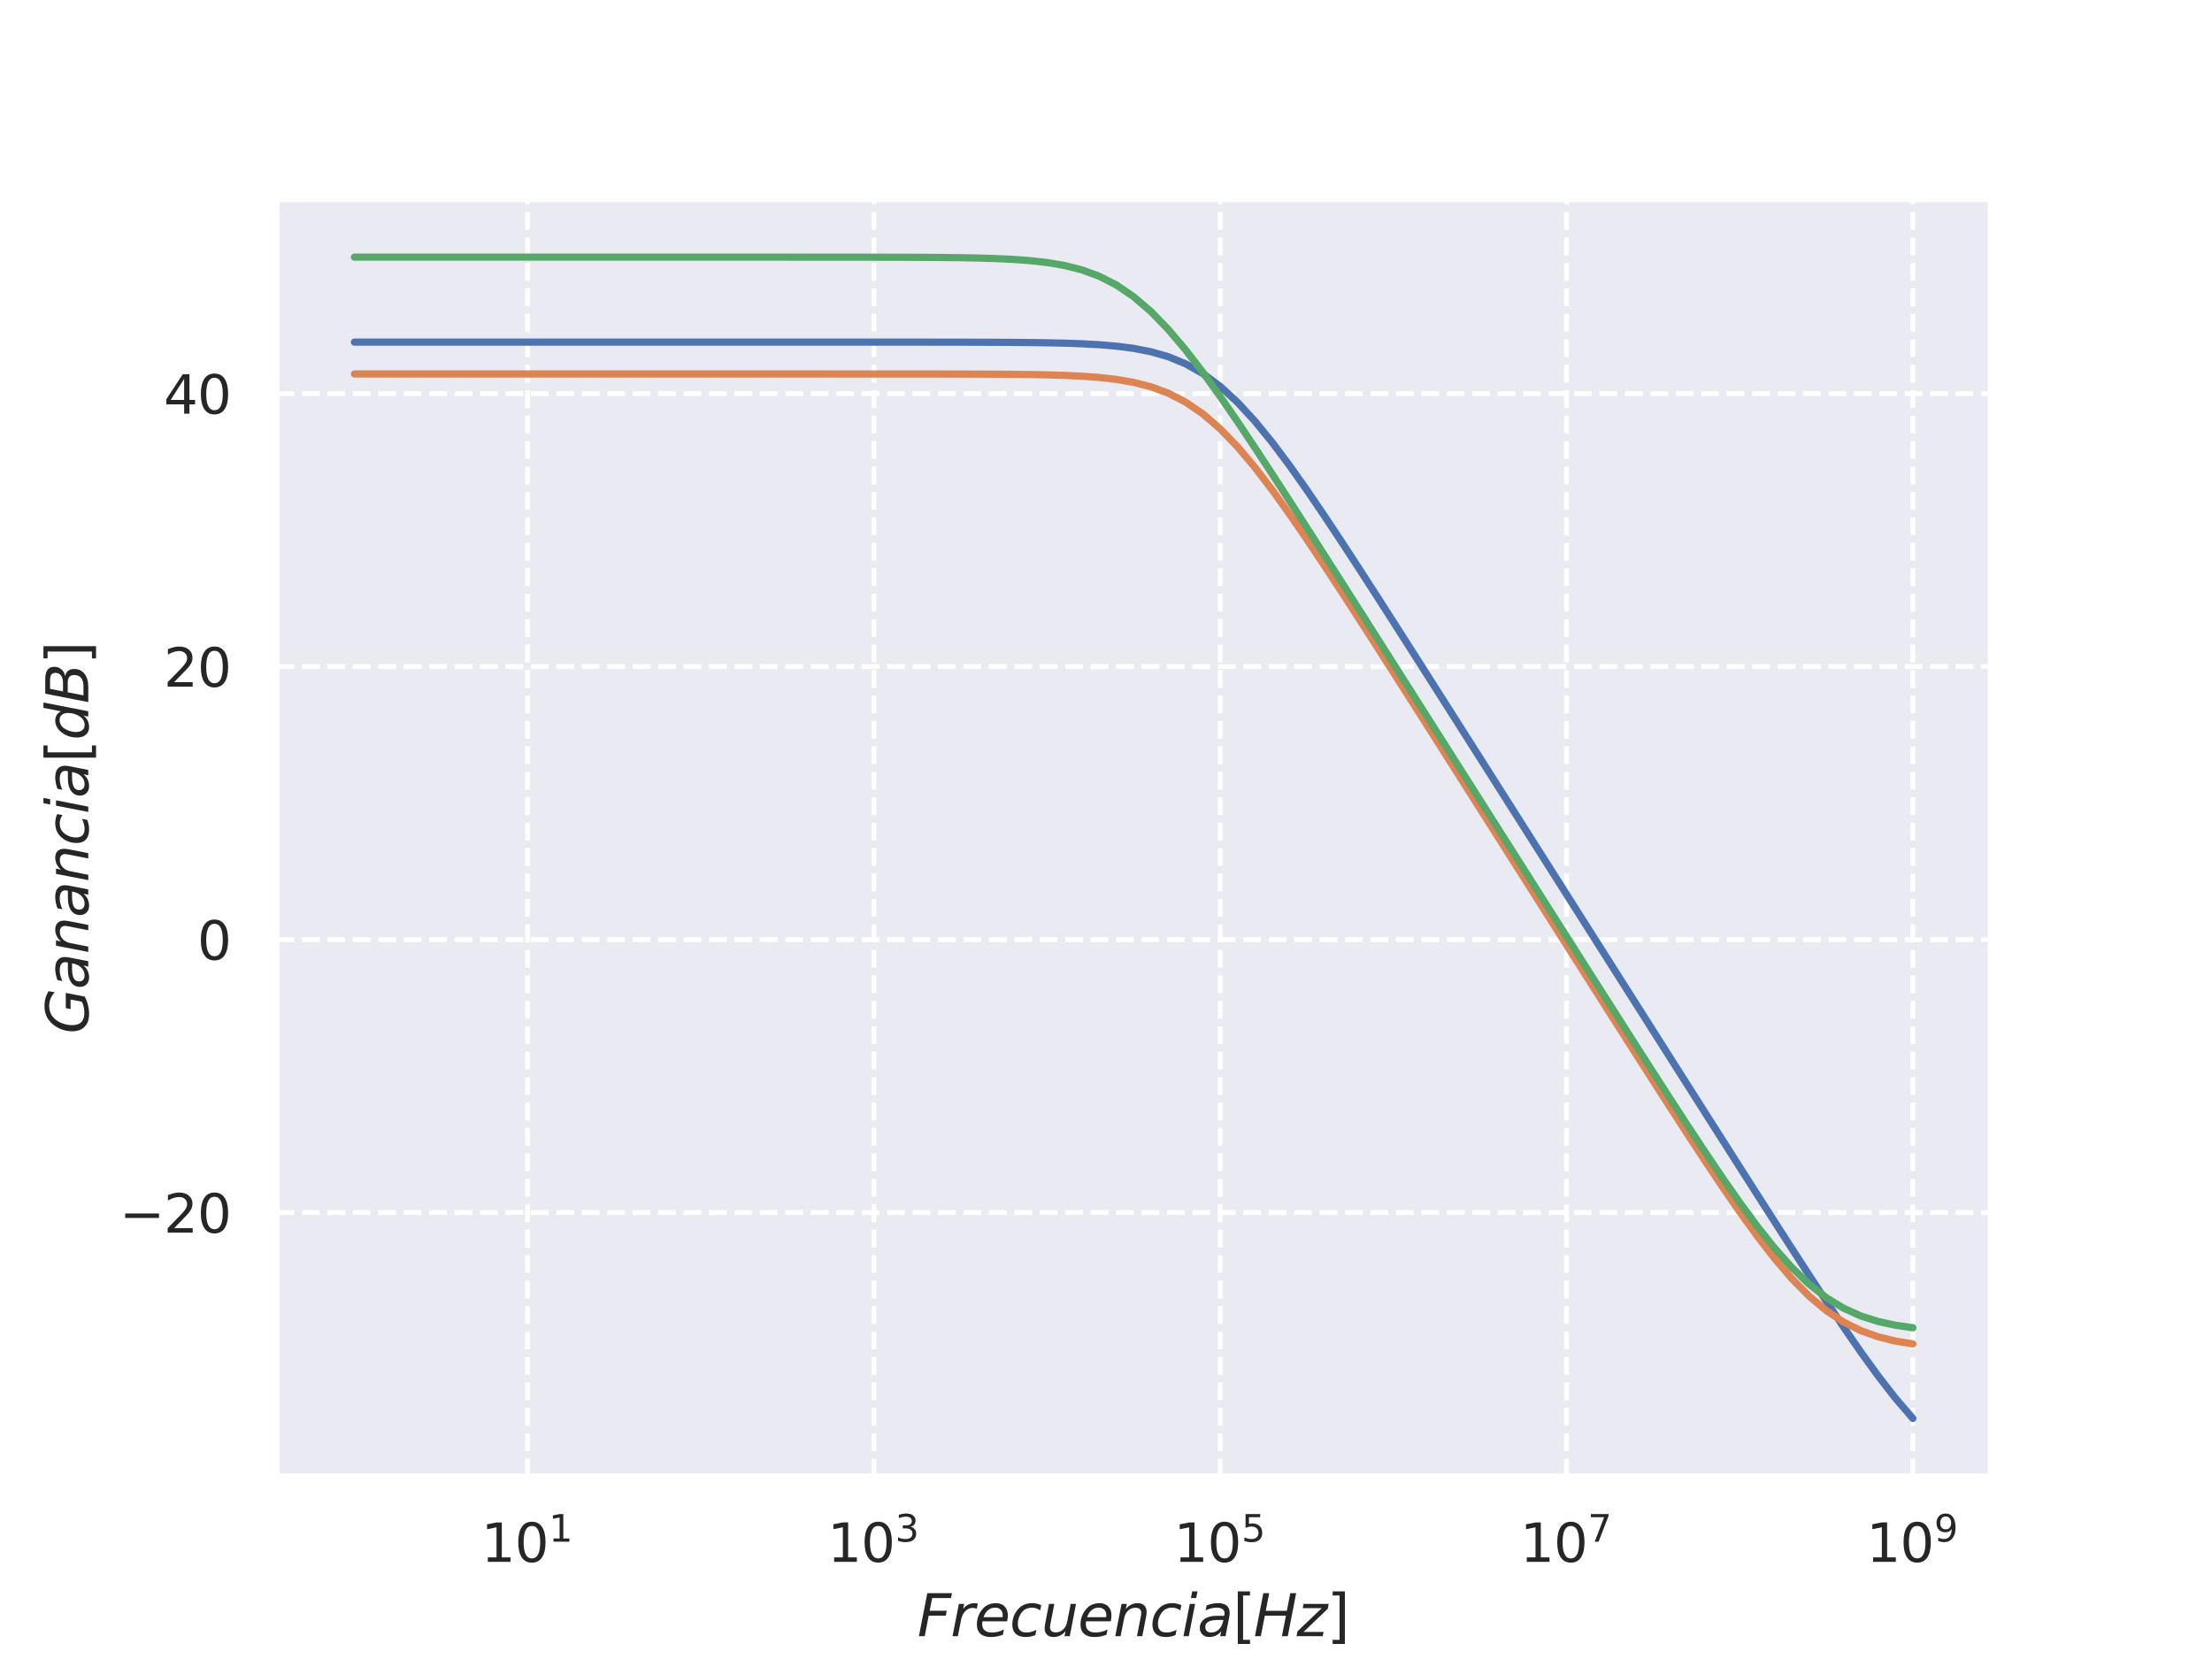 <?xml version="1.0" encoding="utf-8" standalone="no"?>
<!DOCTYPE svg PUBLIC "-//W3C//DTD SVG 1.1//EN"
  "http://www.w3.org/Graphics/SVG/1.1/DTD/svg11.dtd">
<svg xmlns:xlink="http://www.w3.org/1999/xlink" width="460.8pt" height="345.6pt" viewBox="0 0 460.8 345.6" xmlns="http://www.w3.org/2000/svg" version="1.1">
 <defs>
  <style type="text/css">*{stroke-linejoin: round; stroke-linecap: butt}</style>
 </defs>
 <g id="figure_1">
  <g id="patch_1">
   <path d="M 0 345.6 
L 460.8 345.6 
L 460.8 0 
L 0 0 
z
" style="fill: #ffffff"/>
  </g>
  <g id="axes_1">
   <g id="patch_2">
    <path d="M 57.6 307.584 
L 414.72 307.584 
L 414.72 41.472 
L 57.6 41.472 
z
" style="fill: #eaeaf2"/>
   </g>
   <g id="matplotlib.axis_1">
    <g id="xtick_1">
     <g id="line2d_1">
      <path d="M 109.905 307.584 
L 109.905 41.472 
" clip-path="url(#p73a6bbf365)" style="fill: none; stroke-dasharray: 3.7,1.6; stroke-dashoffset: 0; stroke: #ffffff"/>
     </g>
     <g id="text_1">
      <!-- $\mathdefault{10^{1}}$ -->
      <g style="fill: #262626" transform="translate(100.225 325.442) scale(0.11 -0.11)">
       <defs>
        <path id="DejaVuSans-31" d="M 794 531 
L 1825 531 
L 1825 4091 
L 703 3866 
L 703 4441 
L 1819 4666 
L 2450 4666 
L 2450 531 
L 3481 531 
L 3481 0 
L 794 0 
L 794 531 
z
" transform="scale(0.016)"/>
        <path id="DejaVuSans-30" d="M 2034 4250 
Q 1547 4250 1301 3770 
Q 1056 3291 1056 2328 
Q 1056 1369 1301 889 
Q 1547 409 2034 409 
Q 2525 409 2770 889 
Q 3016 1369 3016 2328 
Q 3016 3291 2770 3770 
Q 2525 4250 2034 4250 
z
M 2034 4750 
Q 2819 4750 3233 4129 
Q 3647 3509 3647 2328 
Q 3647 1150 3233 529 
Q 2819 -91 2034 -91 
Q 1250 -91 836 529 
Q 422 1150 422 2328 
Q 422 3509 836 4129 
Q 1250 4750 2034 4750 
z
" transform="scale(0.016)"/>
       </defs>
       <use xlink:href="#DejaVuSans-31" transform="translate(0 0.684)"/>
       <use xlink:href="#DejaVuSans-30" transform="translate(63.623 0.684)"/>
       <use xlink:href="#DejaVuSans-31" transform="translate(128.203 38.966) scale(0.7)"/>
      </g>
     </g>
    </g>
    <g id="xtick_2">
     <g id="line2d_2">
      <path d="M 182.051 307.584 
L 182.051 41.472 
" clip-path="url(#p73a6bbf365)" style="fill: none; stroke-dasharray: 3.7,1.6; stroke-dashoffset: 0; stroke: #ffffff"/>
     </g>
     <g id="text_2">
      <!-- $\mathdefault{10^{3}}$ -->
      <g style="fill: #262626" transform="translate(172.371 325.442) scale(0.11 -0.11)">
       <defs>
        <path id="DejaVuSans-33" d="M 2597 2516 
Q 3050 2419 3304 2112 
Q 3559 1806 3559 1356 
Q 3559 666 3084 287 
Q 2609 -91 1734 -91 
Q 1441 -91 1130 -33 
Q 819 25 488 141 
L 488 750 
Q 750 597 1062 519 
Q 1375 441 1716 441 
Q 2309 441 2620 675 
Q 2931 909 2931 1356 
Q 2931 1769 2642 2001 
Q 2353 2234 1838 2234 
L 1294 2234 
L 1294 2753 
L 1863 2753 
Q 2328 2753 2575 2939 
Q 2822 3125 2822 3475 
Q 2822 3834 2567 4026 
Q 2313 4219 1838 4219 
Q 1578 4219 1281 4162 
Q 984 4106 628 3988 
L 628 4550 
Q 988 4650 1302 4700 
Q 1616 4750 1894 4750 
Q 2613 4750 3031 4423 
Q 3450 4097 3450 3541 
Q 3450 3153 3228 2886 
Q 3006 2619 2597 2516 
z
" transform="scale(0.016)"/>
       </defs>
       <use xlink:href="#DejaVuSans-31" transform="translate(0 0.766)"/>
       <use xlink:href="#DejaVuSans-30" transform="translate(63.623 0.766)"/>
       <use xlink:href="#DejaVuSans-33" transform="translate(128.203 39.047) scale(0.7)"/>
      </g>
     </g>
    </g>
    <g id="xtick_3">
     <g id="line2d_3">
      <path d="M 254.196 307.584 
L 254.196 41.472 
" clip-path="url(#p73a6bbf365)" style="fill: none; stroke-dasharray: 3.7,1.6; stroke-dashoffset: 0; stroke: #ffffff"/>
     </g>
     <g id="text_3">
      <!-- $\mathdefault{10^{5}}$ -->
      <g style="fill: #262626" transform="translate(244.516 325.442) scale(0.11 -0.11)">
       <defs>
        <path id="DejaVuSans-35" d="M 691 4666 
L 3169 4666 
L 3169 4134 
L 1269 4134 
L 1269 2991 
Q 1406 3038 1543 3061 
Q 1681 3084 1819 3084 
Q 2600 3084 3056 2656 
Q 3513 2228 3513 1497 
Q 3513 744 3044 326 
Q 2575 -91 1722 -91 
Q 1428 -91 1123 -41 
Q 819 9 494 109 
L 494 744 
Q 775 591 1075 516 
Q 1375 441 1709 441 
Q 2250 441 2565 725 
Q 2881 1009 2881 1497 
Q 2881 1984 2565 2268 
Q 2250 2553 1709 2553 
Q 1456 2553 1204 2497 
Q 953 2441 691 2322 
L 691 4666 
z
" transform="scale(0.016)"/>
       </defs>
       <use xlink:href="#DejaVuSans-31" transform="translate(0 0.684)"/>
       <use xlink:href="#DejaVuSans-30" transform="translate(63.623 0.684)"/>
       <use xlink:href="#DejaVuSans-35" transform="translate(128.203 38.966) scale(0.7)"/>
      </g>
     </g>
    </g>
    <g id="xtick_4">
     <g id="line2d_4">
      <path d="M 326.342 307.584 
L 326.342 41.472 
" clip-path="url(#p73a6bbf365)" style="fill: none; stroke-dasharray: 3.7,1.6; stroke-dashoffset: 0; stroke: #ffffff"/>
     </g>
     <g id="text_4">
      <!-- $\mathdefault{10^{7}}$ -->
      <g style="fill: #262626" transform="translate(316.662 325.442) scale(0.11 -0.11)">
       <defs>
        <path id="DejaVuSans-37" d="M 525 4666 
L 3525 4666 
L 3525 4397 
L 1831 0 
L 1172 0 
L 2766 4134 
L 525 4134 
L 525 4666 
z
" transform="scale(0.016)"/>
       </defs>
       <use xlink:href="#DejaVuSans-31" transform="translate(0 0.684)"/>
       <use xlink:href="#DejaVuSans-30" transform="translate(63.623 0.684)"/>
       <use xlink:href="#DejaVuSans-37" transform="translate(128.203 38.966) scale(0.7)"/>
      </g>
     </g>
    </g>
    <g id="xtick_5">
     <g id="line2d_5">
      <path d="M 398.487 307.584 
L 398.487 41.472 
" clip-path="url(#p73a6bbf365)" style="fill: none; stroke-dasharray: 3.7,1.6; stroke-dashoffset: 0; stroke: #ffffff"/>
     </g>
     <g id="text_5">
      <!-- $\mathdefault{10^{9}}$ -->
      <g style="fill: #262626" transform="translate(388.807 325.442) scale(0.11 -0.11)">
       <defs>
        <path id="DejaVuSans-39" d="M 703 97 
L 703 672 
Q 941 559 1184 500 
Q 1428 441 1663 441 
Q 2288 441 2617 861 
Q 2947 1281 2994 2138 
Q 2813 1869 2534 1725 
Q 2256 1581 1919 1581 
Q 1219 1581 811 2004 
Q 403 2428 403 3163 
Q 403 3881 828 4315 
Q 1253 4750 1959 4750 
Q 2769 4750 3195 4129 
Q 3622 3509 3622 2328 
Q 3622 1225 3098 567 
Q 2575 -91 1691 -91 
Q 1453 -91 1209 -44 
Q 966 3 703 97 
z
M 1959 2075 
Q 2384 2075 2632 2365 
Q 2881 2656 2881 3163 
Q 2881 3666 2632 3958 
Q 2384 4250 1959 4250 
Q 1534 4250 1286 3958 
Q 1038 3666 1038 3163 
Q 1038 2656 1286 2365 
Q 1534 2075 1959 2075 
z
" transform="scale(0.016)"/>
       </defs>
       <use xlink:href="#DejaVuSans-31" transform="translate(0 0.766)"/>
       <use xlink:href="#DejaVuSans-30" transform="translate(63.623 0.766)"/>
       <use xlink:href="#DejaVuSans-39" transform="translate(128.203 39.047) scale(0.7)"/>
      </g>
     </g>
    </g>
    <g id="text_6">
     <!-- $Frecuencia [Hz]$ -->
     <g style="fill: #262626" transform="translate(191.1 340.848) scale(0.12 -0.12)">
      <defs>
       <path id="DejaVuSans-Oblique-46" d="M 1081 4666 
L 3756 4666 
L 3653 4134 
L 1606 4134 
L 1338 2759 
L 3188 2759 
L 3084 2228 
L 1234 2228 
L 800 0 
L 172 0 
L 1081 4666 
z
" transform="scale(0.016)"/>
       <path id="DejaVuSans-Oblique-72" d="M 2853 2969 
Q 2766 3016 2653 3041 
Q 2541 3066 2413 3066 
Q 1953 3066 1609 2717 
Q 1266 2369 1153 1784 
L 800 0 
L 225 0 
L 909 3500 
L 1484 3500 
L 1375 2956 
Q 1603 3259 1920 3421 
Q 2238 3584 2597 3584 
Q 2691 3584 2781 3573 
Q 2872 3563 2963 3538 
L 2853 2969 
z
" transform="scale(0.016)"/>
       <path id="DejaVuSans-Oblique-65" d="M 3078 2063 
Q 3088 2113 3092 2166 
Q 3097 2219 3097 2272 
Q 3097 2653 2873 2875 
Q 2650 3097 2266 3097 
Q 1838 3097 1509 2826 
Q 1181 2556 1013 2059 
L 3078 2063 
z
M 3578 1613 
L 903 1613 
Q 884 1494 878 1425 
Q 872 1356 872 1306 
Q 872 872 1139 634 
Q 1406 397 1894 397 
Q 2269 397 2603 481 
Q 2938 566 3225 728 
L 3116 159 
Q 2806 34 2476 -28 
Q 2147 -91 1806 -91 
Q 1078 -91 686 257 
Q 294 606 294 1247 
Q 294 1794 489 2264 
Q 684 2734 1063 3103 
Q 1306 3334 1642 3459 
Q 1978 3584 2356 3584 
Q 2950 3584 3301 3228 
Q 3653 2872 3653 2272 
Q 3653 2128 3634 1964 
Q 3616 1800 3578 1613 
z
" transform="scale(0.016)"/>
       <path id="DejaVuSans-Oblique-63" d="M 3431 3366 
L 3316 2797 
Q 3109 2947 2876 3022 
Q 2644 3097 2394 3097 
Q 2119 3097 1870 3000 
Q 1622 2903 1453 2725 
Q 1184 2453 1037 2087 
Q 891 1722 891 1331 
Q 891 859 1127 628 
Q 1363 397 1844 397 
Q 2081 397 2348 469 
Q 2616 541 2906 684 
L 2797 116 
Q 2547 13 2283 -39 
Q 2019 -91 1741 -91 
Q 1044 -91 669 257 
Q 294 606 294 1253 
Q 294 1797 489 2255 
Q 684 2713 1069 3078 
Q 1331 3328 1684 3456 
Q 2038 3584 2456 3584 
Q 2700 3584 2940 3529 
Q 3181 3475 3431 3366 
z
" transform="scale(0.016)"/>
       <path id="DejaVuSans-Oblique-75" d="M 428 1388 
L 838 3500 
L 1416 3500 
L 1006 1409 
Q 975 1256 961 1147 
Q 947 1038 947 966 
Q 947 700 1109 554 
Q 1272 409 1569 409 
Q 2031 409 2368 721 
Q 2706 1034 2809 1563 
L 3194 3500 
L 3769 3500 
L 3091 0 
L 2516 0 
L 2631 550 
Q 2388 244 2052 76 
Q 1716 -91 1338 -91 
Q 878 -91 622 161 
Q 366 413 366 863 
Q 366 956 381 1097 
Q 397 1238 428 1388 
z
" transform="scale(0.016)"/>
       <path id="DejaVuSans-Oblique-6e" d="M 3566 2113 
L 3156 0 
L 2578 0 
L 2988 2091 
Q 3016 2238 3031 2350 
Q 3047 2463 3047 2528 
Q 3047 2791 2881 2937 
Q 2716 3084 2419 3084 
Q 1956 3084 1622 2776 
Q 1288 2469 1184 1941 
L 800 0 
L 225 0 
L 903 3500 
L 1478 3500 
L 1363 2950 
Q 1603 3253 1940 3418 
Q 2278 3584 2650 3584 
Q 3113 3584 3367 3334 
Q 3622 3084 3622 2631 
Q 3622 2519 3608 2391 
Q 3594 2263 3566 2113 
z
" transform="scale(0.016)"/>
       <path id="DejaVuSans-Oblique-69" d="M 1172 4863 
L 1747 4863 
L 1606 4134 
L 1031 4134 
L 1172 4863 
z
M 909 3500 
L 1484 3500 
L 800 0 
L 225 0 
L 909 3500 
z
" transform="scale(0.016)"/>
       <path id="DejaVuSans-Oblique-61" d="M 3438 1997 
L 3047 0 
L 2472 0 
L 2578 531 
Q 2325 219 2001 64 
Q 1678 -91 1281 -91 
Q 834 -91 548 182 
Q 263 456 263 884 
Q 263 1497 752 1853 
Q 1241 2209 2100 2209 
L 2900 2209 
L 2931 2363 
Q 2938 2388 2941 2417 
Q 2944 2447 2944 2509 
Q 2944 2788 2717 2942 
Q 2491 3097 2081 3097 
Q 1800 3097 1504 3025 
Q 1209 2953 897 2809 
L 997 3341 
Q 1322 3463 1633 3523 
Q 1944 3584 2234 3584 
Q 2853 3584 3176 3315 
Q 3500 3047 3500 2534 
Q 3500 2431 3484 2292 
Q 3469 2153 3438 1997 
z
M 2816 1759 
L 2241 1759 
Q 1534 1759 1195 1570 
Q 856 1381 856 984 
Q 856 709 1029 553 
Q 1203 397 1509 397 
Q 1978 397 2328 733 
Q 2678 1069 2791 1631 
L 2816 1759 
z
" transform="scale(0.016)"/>
       <path id="DejaVuSans-5b" d="M 550 4863 
L 1875 4863 
L 1875 4416 
L 1125 4416 
L 1125 -397 
L 1875 -397 
L 1875 -844 
L 550 -844 
L 550 4863 
z
" transform="scale(0.016)"/>
       <path id="DejaVuSans-Oblique-48" d="M 1081 4666 
L 1716 4666 
L 1344 2753 
L 3634 2753 
L 4006 4666 
L 4641 4666 
L 3731 0 
L 3097 0 
L 3531 2222 
L 1241 2222 
L 806 0 
L 172 0 
L 1081 4666 
z
" transform="scale(0.016)"/>
       <path id="DejaVuSans-Oblique-7a" d="M 744 3500 
L 3475 3500 
L 3372 2975 
L 738 459 
L 2913 459 
L 2822 0 
L -19 0 
L 84 525 
L 2719 3041 
L 653 3041 
L 744 3500 
z
" transform="scale(0.016)"/>
       <path id="DejaVuSans-5d" d="M 1947 4863 
L 1947 -844 
L 622 -844 
L 622 -397 
L 1369 -397 
L 1369 4416 
L 622 4416 
L 622 4863 
L 1947 4863 
z
" transform="scale(0.016)"/>
      </defs>
      <use xlink:href="#DejaVuSans-Oblique-46" transform="translate(0 0.016)"/>
      <use xlink:href="#DejaVuSans-Oblique-72" transform="translate(57.52 0.016)"/>
      <use xlink:href="#DejaVuSans-Oblique-65" transform="translate(98.633 0.016)"/>
      <use xlink:href="#DejaVuSans-Oblique-63" transform="translate(160.156 0.016)"/>
      <use xlink:href="#DejaVuSans-Oblique-75" transform="translate(215.137 0.016)"/>
      <use xlink:href="#DejaVuSans-Oblique-65" transform="translate(278.516 0.016)"/>
      <use xlink:href="#DejaVuSans-Oblique-6e" transform="translate(340.039 0.016)"/>
      <use xlink:href="#DejaVuSans-Oblique-63" transform="translate(403.418 0.016)"/>
      <use xlink:href="#DejaVuSans-Oblique-69" transform="translate(458.398 0.016)"/>
      <use xlink:href="#DejaVuSans-Oblique-61" transform="translate(486.182 0.016)"/>
      <use xlink:href="#DejaVuSans-5b" transform="translate(547.461 0.016)"/>
      <use xlink:href="#DejaVuSans-Oblique-48" transform="translate(583.35 0.016)"/>
      <use xlink:href="#DejaVuSans-Oblique-7a" transform="translate(658.545 0.016)"/>
      <use xlink:href="#DejaVuSans-5d" transform="translate(711.035 0.016)"/>
     </g>
    </g>
   </g>
   <g id="matplotlib.axis_2">
    <g id="ytick_1">
     <g id="line2d_6">
      <path d="M 57.6 252.606 
L 414.72 252.606 
" clip-path="url(#p73a6bbf365)" style="fill: none; stroke-dasharray: 3.7,1.6; stroke-dashoffset: 0; stroke: #ffffff"/>
     </g>
     <g id="text_7">
      <!-- −20 -->
      <g style="fill: #262626" transform="translate(24.885 256.786) scale(0.11 -0.11)">
       <defs>
        <path id="DejaVuSans-2212" d="M 678 2272 
L 4684 2272 
L 4684 1741 
L 678 1741 
L 678 2272 
z
" transform="scale(0.016)"/>
        <path id="DejaVuSans-32" d="M 1228 531 
L 3431 531 
L 3431 0 
L 469 0 
L 469 531 
Q 828 903 1448 1529 
Q 2069 2156 2228 2338 
Q 2531 2678 2651 2914 
Q 2772 3150 2772 3378 
Q 2772 3750 2511 3984 
Q 2250 4219 1831 4219 
Q 1534 4219 1204 4116 
Q 875 4013 500 3803 
L 500 4441 
Q 881 4594 1212 4672 
Q 1544 4750 1819 4750 
Q 2544 4750 2975 4387 
Q 3406 4025 3406 3419 
Q 3406 3131 3298 2873 
Q 3191 2616 2906 2266 
Q 2828 2175 2409 1742 
Q 1991 1309 1228 531 
z
" transform="scale(0.016)"/>
       </defs>
       <use xlink:href="#DejaVuSans-2212"/>
       <use xlink:href="#DejaVuSans-32" transform="translate(83.789 0)"/>
       <use xlink:href="#DejaVuSans-30" transform="translate(147.412 0)"/>
      </g>
     </g>
    </g>
    <g id="ytick_2">
     <g id="line2d_7">
      <path d="M 57.6 195.737 
L 414.72 195.737 
" clip-path="url(#p73a6bbf365)" style="fill: none; stroke-dasharray: 3.7,1.6; stroke-dashoffset: 0; stroke: #ffffff"/>
     </g>
     <g id="text_8">
      <!-- 0 -->
      <g style="fill: #262626" transform="translate(41.101 199.916) scale(0.11 -0.11)">
       <use xlink:href="#DejaVuSans-30"/>
      </g>
     </g>
    </g>
    <g id="ytick_3">
     <g id="line2d_8">
      <path d="M 57.6 138.867 
L 414.72 138.867 
" clip-path="url(#p73a6bbf365)" style="fill: none; stroke-dasharray: 3.7,1.6; stroke-dashoffset: 0; stroke: #ffffff"/>
     </g>
     <g id="text_9">
      <!-- 20 -->
      <g style="fill: #262626" transform="translate(34.102 143.046) scale(0.11 -0.11)">
       <use xlink:href="#DejaVuSans-32"/>
       <use xlink:href="#DejaVuSans-30" transform="translate(63.623 0)"/>
      </g>
     </g>
    </g>
    <g id="ytick_4">
     <g id="line2d_9">
      <path d="M 57.6 81.997 
L 414.72 81.997 
" clip-path="url(#p73a6bbf365)" style="fill: none; stroke-dasharray: 3.7,1.6; stroke-dashoffset: 0; stroke: #ffffff"/>
     </g>
     <g id="text_10">
      <!-- 40 -->
      <g style="fill: #262626" transform="translate(34.102 86.176) scale(0.11 -0.11)">
       <defs>
        <path id="DejaVuSans-34" d="M 2419 4116 
L 825 1625 
L 2419 1625 
L 2419 4116 
z
M 2253 4666 
L 3047 4666 
L 3047 1625 
L 3713 1625 
L 3713 1100 
L 3047 1100 
L 3047 0 
L 2419 0 
L 2419 1100 
L 313 1100 
L 313 1709 
L 2253 4666 
z
" transform="scale(0.016)"/>
       </defs>
       <use xlink:href="#DejaVuSans-34"/>
       <use xlink:href="#DejaVuSans-30" transform="translate(63.623 0)"/>
      </g>
     </g>
    </g>
    <g id="text_11">
     <!-- $Ganancia [dB]$ -->
     <g style="fill: #262626" transform="translate(18.389 215.388) rotate(-90) scale(0.12 -0.12)">
      <defs>
       <path id="DejaVuSans-Oblique-47" d="M 3494 697 
L 3738 1919 
L 2700 1919 
L 2797 2438 
L 4453 2438 
L 4050 384 
Q 3634 156 3143 32 
Q 2653 -91 2156 -91 
Q 1278 -91 783 396 
Q 288 884 288 1753 
Q 288 2475 589 3126 
Q 891 3778 1422 4213 
Q 1756 4484 2153 4617 
Q 2550 4750 3034 4750 
Q 3472 4750 3873 4639 
Q 4275 4528 4641 4306 
L 4513 3634 
Q 4231 3928 3853 4083 
Q 3475 4238 3047 4238 
Q 2550 4238 2172 4048 
Q 1794 3859 1497 3463 
Q 1244 3125 1098 2667 
Q 953 2209 953 1734 
Q 953 1081 1287 751 
Q 1622 422 2284 422 
Q 2616 422 2925 492 
Q 3234 563 3494 697 
z
" transform="scale(0.016)"/>
       <path id="DejaVuSans-Oblique-64" d="M 2675 525 
Q 2444 222 2128 65 
Q 1813 -91 1428 -91 
Q 903 -91 598 267 
Q 294 625 294 1247 
Q 294 1766 478 2236 
Q 663 2706 1013 3078 
Q 1244 3325 1534 3454 
Q 1825 3584 2144 3584 
Q 2481 3584 2739 3421 
Q 2997 3259 3138 2956 
L 3513 4863 
L 4091 4863 
L 3144 0 
L 2566 0 
L 2675 525 
z
M 891 1350 
Q 891 897 1095 644 
Q 1300 391 1663 391 
Q 1931 391 2161 520 
Q 2391 650 2566 903 
Q 2750 1166 2856 1509 
Q 2963 1853 2963 2188 
Q 2963 2622 2758 2865 
Q 2553 3109 2194 3109 
Q 1922 3109 1687 2981 
Q 1453 2853 1288 2613 
Q 1106 2353 998 2009 
Q 891 1666 891 1350 
z
" transform="scale(0.016)"/>
       <path id="DejaVuSans-Oblique-42" d="M 1081 4666 
L 2694 4666 
Q 3350 4666 3675 4422 
Q 4000 4178 4000 3688 
Q 4000 3238 3720 2911 
Q 3441 2584 2988 2516 
Q 3375 2428 3569 2181 
Q 3763 1934 3763 1522 
Q 3763 819 3242 409 
Q 2722 0 1819 0 
L 172 0 
L 1081 4666 
z
M 1234 2228 
L 903 519 
L 1919 519 
Q 2491 519 2800 781 
Q 3109 1044 3109 1522 
Q 3109 1891 2904 2059 
Q 2700 2228 2247 2228 
L 1234 2228 
z
M 1606 4147 
L 1331 2741 
L 2272 2741 
Q 2775 2741 3058 2959 
Q 3341 3178 3341 3566 
Q 3341 3869 3150 4008 
Q 2959 4147 2541 4147 
L 1606 4147 
z
" transform="scale(0.016)"/>
      </defs>
      <use xlink:href="#DejaVuSans-Oblique-47" transform="translate(0 0.016)"/>
      <use xlink:href="#DejaVuSans-Oblique-61" transform="translate(77.49 0.016)"/>
      <use xlink:href="#DejaVuSans-Oblique-6e" transform="translate(138.77 0.016)"/>
      <use xlink:href="#DejaVuSans-Oblique-61" transform="translate(202.148 0.016)"/>
      <use xlink:href="#DejaVuSans-Oblique-6e" transform="translate(263.428 0.016)"/>
      <use xlink:href="#DejaVuSans-Oblique-63" transform="translate(326.807 0.016)"/>
      <use xlink:href="#DejaVuSans-Oblique-69" transform="translate(381.787 0.016)"/>
      <use xlink:href="#DejaVuSans-Oblique-61" transform="translate(409.57 0.016)"/>
      <use xlink:href="#DejaVuSans-5b" transform="translate(470.85 0.016)"/>
      <use xlink:href="#DejaVuSans-Oblique-64" transform="translate(509.863 0.016)"/>
      <use xlink:href="#DejaVuSans-Oblique-42" transform="translate(573.34 0.016)"/>
      <use xlink:href="#DejaVuSans-5d" transform="translate(641.943 0.016)"/>
     </g>
    </g>
   </g>
   <g id="FillBetweenPolyCollection_1"/>
   <g id="FillBetweenPolyCollection_2"/>
   <g id="FillBetweenPolyCollection_3"/>
   <g id="line2d_10">
    <path d="M 73.833 71.271 
L 77.44 71.271 
L 81.047 71.271 
L 84.655 71.271 
L 88.262 71.271 
L 91.869 71.271 
L 95.476 71.271 
L 99.084 71.271 
L 102.691 71.271 
L 106.298 71.271 
L 109.905 71.271 
L 113.513 71.271 
L 117.12 71.271 
L 120.727 71.271 
L 124.335 71.271 
L 127.942 71.271 
L 131.549 71.271 
L 135.156 71.271 
L 138.764 71.271 
L 142.371 71.271 
L 145.978 71.271 
L 149.585 71.271 
L 153.193 71.271 
L 156.8 71.271 
L 160.407 71.271 
L 164.015 71.271 
L 167.622 71.271 
L 171.229 71.271 
L 174.836 71.271 
L 178.444 71.272 
L 182.051 71.272 
L 185.658 71.273 
L 189.265 71.274 
L 192.873 71.276 
L 196.48 71.279 
L 200.087 71.285 
L 203.695 71.293 
L 207.302 71.305 
L 210.909 71.325 
L 214.516 71.357 
L 218.124 71.407 
L 221.731 71.486 
L 225.338 71.611 
L 228.945 71.806 
L 232.553 72.108 
L 236.16 72.573 
L 239.767 73.275 
L 243.375 74.312 
L 246.982 75.796 
L 250.589 77.834 
L 254.196 80.502 
L 257.804 83.816 
L 261.411 87.732 
L 265.018 92.155 
L 268.625 96.972 
L 272.233 102.077 
L 275.84 107.382 
L 279.447 112.821 
L 283.055 118.35 
L 286.662 123.936 
L 290.269 129.558 
L 293.876 135.205 
L 297.484 140.866 
L 301.091 146.537 
L 304.698 152.213 
L 308.305 157.894 
L 311.913 163.577 
L 315.52 169.261 
L 319.127 174.946 
L 322.735 180.632 
L 326.342 186.318 
L 329.949 192.004 
L 333.556 197.691 
L 337.164 203.377 
L 340.771 209.062 
L 344.378 214.747 
L 347.985 220.431 
L 351.593 226.113 
L 355.2 231.792 
L 358.807 237.466 
L 362.415 243.132 
L 366.022 248.787 
L 369.629 254.423 
L 373.236 260.03 
L 376.844 265.591 
L 380.451 271.081 
L 384.058 276.463 
L 387.665 281.68 
L 391.273 286.658 
L 394.88 291.298 
L 398.487 295.488 
" clip-path="url(#p73a6bbf365)" style="fill: none; stroke: #4c72b0; stroke-width: 1.5; stroke-linecap: round"/>
   </g>
   <g id="line2d_11">
    <path d="M 73.833 77.9 
L 77.44 77.9 
L 81.047 77.9 
L 84.655 77.9 
L 88.262 77.9 
L 91.869 77.9 
L 95.476 77.9 
L 99.084 77.9 
L 102.691 77.9 
L 106.298 77.9 
L 109.905 77.9 
L 113.513 77.9 
L 117.12 77.9 
L 120.727 77.9 
L 124.335 77.9 
L 127.942 77.9 
L 131.549 77.9 
L 135.156 77.9 
L 138.764 77.9 
L 142.371 77.9 
L 145.978 77.9 
L 149.585 77.9 
L 153.193 77.9 
L 156.8 77.9 
L 160.407 77.9 
L 164.015 77.9 
L 167.622 77.9 
L 171.229 77.9 
L 174.836 77.901 
L 178.444 77.901 
L 182.051 77.902 
L 185.658 77.903 
L 189.265 77.904 
L 192.873 77.907 
L 196.48 77.912 
L 200.087 77.919 
L 203.695 77.93 
L 207.302 77.947 
L 210.909 77.975 
L 214.516 78.018 
L 218.124 78.087 
L 221.731 78.195 
L 225.338 78.364 
L 228.945 78.628 
L 232.553 79.035 
L 236.16 79.654 
L 239.767 80.576 
L 243.375 81.908 
L 246.982 83.763 
L 250.589 86.23 
L 254.196 89.346 
L 257.804 93.083 
L 261.411 97.359 
L 265.018 102.066 
L 268.625 107.091 
L 272.233 112.342 
L 275.84 117.746 
L 279.447 123.25 
L 283.055 128.821 
L 286.662 134.434 
L 290.269 140.074 
L 293.876 145.731 
L 297.484 151.399 
L 301.091 157.074 
L 304.698 162.753 
L 308.305 168.435 
L 311.913 174.118 
L 315.52 179.802 
L 319.127 185.486 
L 322.735 191.169 
L 326.342 196.85 
L 329.949 202.529 
L 333.556 208.203 
L 337.164 213.871 
L 340.771 219.526 
L 344.378 225.164 
L 347.985 230.772 
L 351.593 236.337 
L 355.2 241.832 
L 358.807 247.22 
L 362.415 252.449 
L 366.022 257.442 
L 369.629 262.104 
L 373.236 266.323 
L 376.844 269.99 
L 380.451 273.03 
L 384.058 275.421 
L 387.665 277.21 
L 391.273 278.488 
L 394.88 279.369 
L 398.487 279.958 
" clip-path="url(#p73a6bbf365)" style="fill: none; stroke: #dd8452; stroke-width: 1.5; stroke-linecap: round"/>
   </g>
   <g id="line2d_12">
    <path d="M 73.833 53.568 
L 77.44 53.568 
L 81.047 53.568 
L 84.655 53.568 
L 88.262 53.568 
L 91.869 53.568 
L 95.476 53.568 
L 99.084 53.568 
L 102.691 53.568 
L 106.298 53.568 
L 109.905 53.568 
L 113.513 53.568 
L 117.12 53.568 
L 120.727 53.568 
L 124.335 53.568 
L 127.942 53.568 
L 131.549 53.568 
L 135.156 53.568 
L 138.764 53.568 
L 142.371 53.568 
L 145.978 53.568 
L 149.585 53.568 
L 153.193 53.568 
L 156.8 53.568 
L 160.407 53.569 
L 164.015 53.569 
L 167.622 53.57 
L 171.229 53.571 
L 174.836 53.573 
L 178.444 53.575 
L 182.051 53.58 
L 185.658 53.587 
L 189.265 53.597 
L 192.873 53.615 
L 196.48 53.642 
L 200.087 53.685 
L 203.695 53.752 
L 207.302 53.859 
L 210.909 54.026 
L 214.516 54.287 
L 218.124 54.688 
L 221.731 55.299 
L 225.338 56.21 
L 228.945 57.528 
L 232.553 59.366 
L 236.16 61.813 
L 239.767 64.909 
L 243.375 68.628 
L 246.982 72.889 
L 250.589 77.584 
L 254.196 82.602 
L 257.804 87.847 
L 261.411 93.246 
L 265.018 98.749 
L 268.625 104.318 
L 272.233 109.93 
L 275.84 115.569 
L 279.447 121.226 
L 283.055 126.894 
L 286.662 132.569 
L 290.269 138.248 
L 293.876 143.93 
L 297.484 149.614 
L 301.091 155.299 
L 304.698 160.984 
L 308.305 166.67 
L 311.913 172.355 
L 315.52 178.04 
L 319.127 183.725 
L 322.735 189.408 
L 326.342 195.089 
L 329.949 200.767 
L 333.556 206.44 
L 337.164 212.104 
L 340.771 217.755 
L 344.378 223.385 
L 347.985 228.982 
L 351.593 234.528 
L 355.2 239.995 
L 358.807 245.342 
L 362.415 250.507 
L 366.022 255.41 
L 369.629 259.949 
L 373.236 264.009 
L 376.844 267.491 
L 380.451 270.331 
L 384.058 272.531 
L 387.665 274.152 
L 391.273 275.296 
L 394.88 276.077 
L 398.487 276.597 
" clip-path="url(#p73a6bbf365)" style="fill: none; stroke: #55a868; stroke-width: 1.5; stroke-linecap: round"/>
   </g>
   <g id="patch_3">
    <path d="M 57.6 307.584 
L 57.6 41.472 
" style="fill: none; stroke: #ffffff; stroke-width: 1.25; stroke-linejoin: miter; stroke-linecap: square"/>
   </g>
   <g id="patch_4">
    <path d="M 414.72 307.584 
L 414.72 41.472 
" style="fill: none; stroke: #ffffff; stroke-width: 1.25; stroke-linejoin: miter; stroke-linecap: square"/>
   </g>
   <g id="patch_5">
    <path d="M 57.6 307.584 
L 414.72 307.584 
" style="fill: none; stroke: #ffffff; stroke-width: 1.25; stroke-linejoin: miter; stroke-linecap: square"/>
   </g>
   <g id="patch_6">
    <path d="M 57.6 41.472 
L 414.72 41.472 
" style="fill: none; stroke: #ffffff; stroke-width: 1.25; stroke-linejoin: miter; stroke-linecap: square"/>
   </g>
  </g>
 </g>
 <defs>
  <clipPath id="p73a6bbf365">
   <rect x="57.6" y="41.472" width="357.12" height="266.112"/>
  </clipPath>
 </defs>
</svg>
